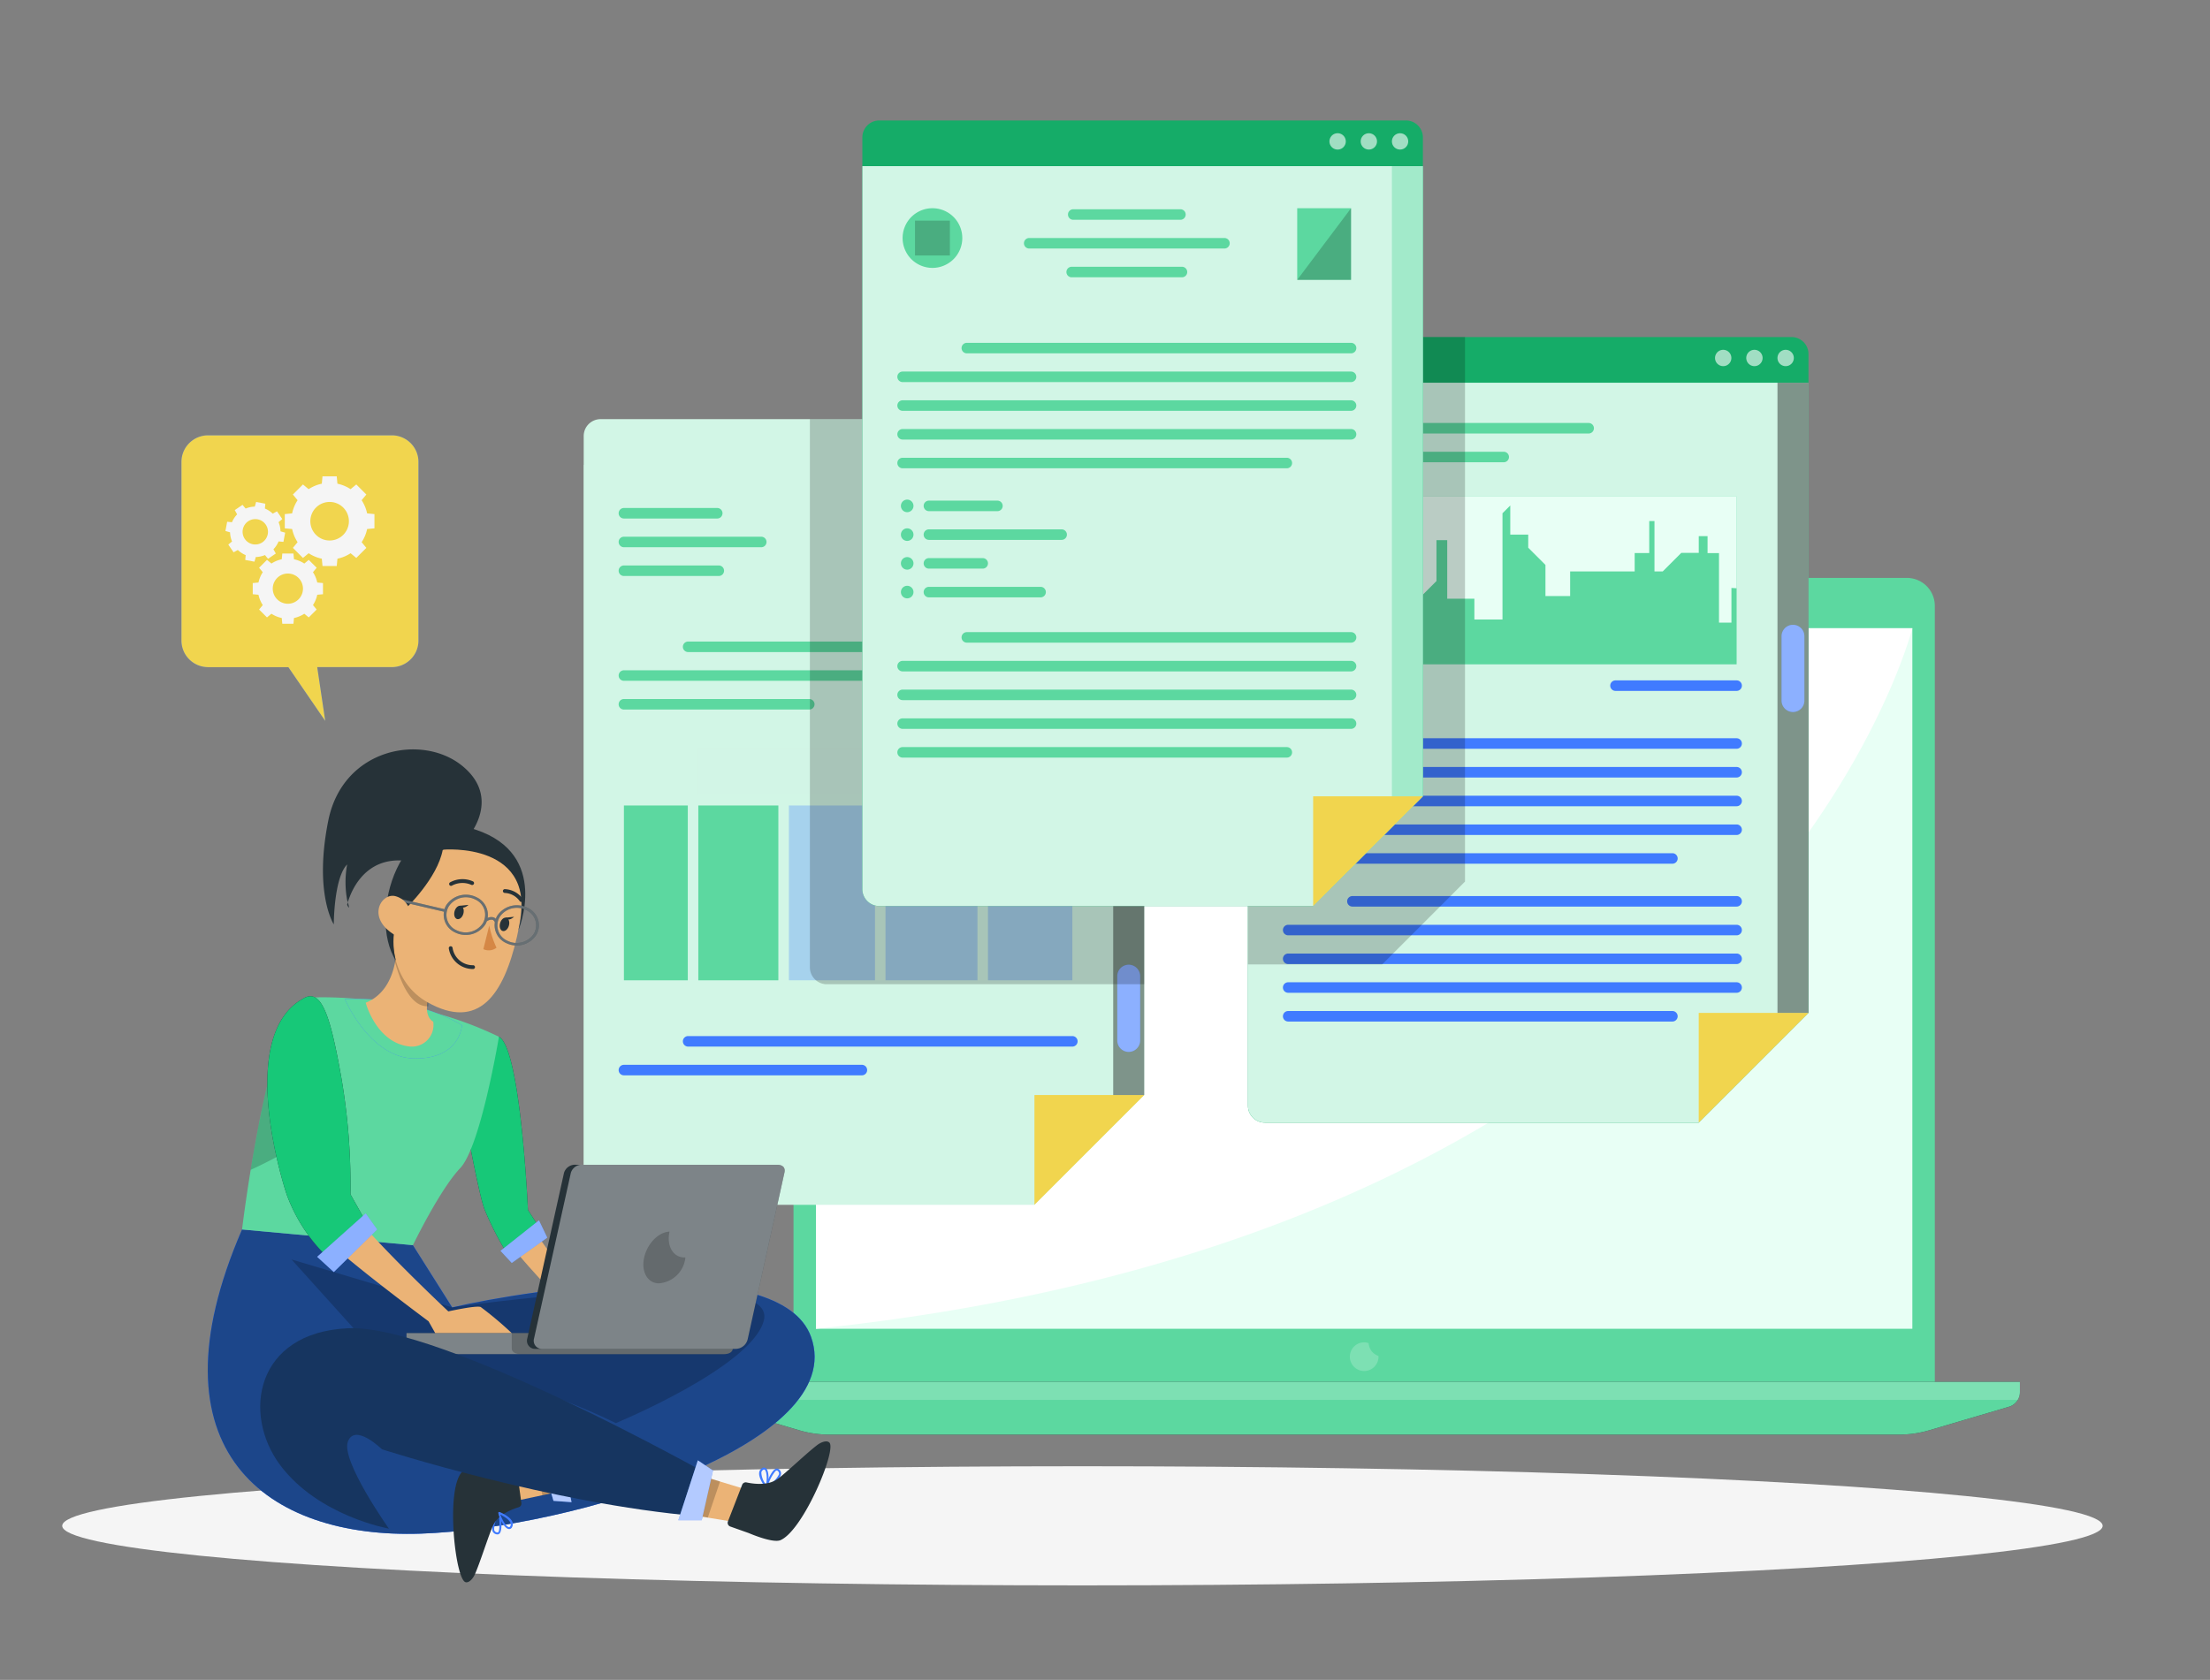 <svg xmlns="http://www.w3.org/2000/svg" width="338" height="257" viewBox="0 0 338 257">
  <rect x="0" y="0" width="338" height="257" fill="#808080" stroke="none"/>
  <g id="Grupo_99195" data-name="Grupo 99195" transform="translate(-3333 10140)">
    <g id="Grupo_99194" data-name="Grupo 99194" transform="translate(2374 -11750.697)">
      <g id="Shadow" transform="translate(968.516 1835.011)">
        <ellipse id="_Path_" data-name="&lt;Path&gt;" cx="156.033" cy="9.113" rx="156.033" ry="9.113" transform="translate(0 0)" fill="#f5f5f5"/>
      </g>
      <g id="Device" transform="translate(1067.353 1699.11)">
        <g id="Grupo_99156" data-name="Grupo 99156" transform="translate(0 0)">
          <path id="Rectángulo_33597" data-name="Rectángulo 33597" d="M4.268,0H170.284a4.268,4.268,0,0,1,4.268,4.268V124.7a0,0,0,0,1,0,0H0a0,0,0,0,1,0,0V4.268A4.268,4.268,0,0,1,4.268,0Z" transform="translate(13.008)" fill="#5cd8a0"/>
          <rect id="Rectángulo_33598" data-name="Rectángulo 33598" width="167.678" height="107.171" transform="translate(16.445 7.699)" fill="#e8fff5"/>
          <g id="Grupo_99154" data-name="Grupo 99154" transform="translate(97.085 2.479)">
            <ellipse id="Elipse_4650" data-name="Elipse 4650" cx="1.672" cy="1.672" rx="1.672" ry="1.672" fill="#fff" opacity="0.2" style="isolation: isolate"/>
            <ellipse id="Elipse_4651" data-name="Elipse 4651" cx="1.259" cy="1.259" rx="1.259" ry="1.259" transform="translate(3.88 0.413)" fill="#fff" opacity="0.2" style="isolation: isolate"/>
          </g>
          <path id="Trazado_144587" data-name="Trazado 144587" d="M303.694,381.479a2.164,2.164,0,0,0-.684-.12,2.194,2.194,0,1,0,2.194,2.194c0-.041-.01-.079-.012-.119A2.184,2.184,0,0,1,303.694,381.479Z" transform="translate(-202.725 -264.414)" fill="#fff" opacity="0.2" style="isolation: isolate"/>
          <g id="Grupo_99155" data-name="Grupo 99155" transform="translate(0 122.995)">
            <path id="Trazado_144588" data-name="Trazado 144588" d="M379.5,388.878v1.577a2.335,2.335,0,0,1-1.658,2.221l-12.16,3.589a16.226,16.226,0,0,1-4.651.676H197.4a16.208,16.208,0,0,1-4.643-.676l-12.16-3.589a2.33,2.33,0,0,1-1.666-2.221v-1.577Z" transform="translate(-178.927 -388.878)" fill="#263238"/>
            <path id="Trazado_144589" data-name="Trazado 144589" d="M379.5,388.878v1.577a2.335,2.335,0,0,1-1.658,2.221l-12.16,3.589a16.226,16.226,0,0,1-4.651.676H197.4a16.208,16.208,0,0,1-4.643-.676l-12.16-3.589a2.33,2.33,0,0,1-1.666-2.221v-1.577Z" transform="translate(-178.927 -388.878)" fill="#5cd8a0" style="isolation: isolate"/>
            <path id="Trazado_144590" data-name="Trazado 144590" d="M379.5,388.878v1.577a2.288,2.288,0,0,1-.331,1.183H179.256a2.3,2.3,0,0,1-.329-1.183v-1.577Z" transform="translate(-178.927 -388.878)" fill="#fff" opacity="0.2" style="isolation: isolate"/>
          </g>
          <path id="Trazado_144592" data-name="Trazado 144592" d="M367.04,245.609S343.854,337.652,199.362,352.78V245.609Z" transform="translate(-182.917 -237.91)" fill="#fff" style="isolation: isolate"/>
        </g>
      </g>
      <g id="Window_3" data-name="Window 3" transform="translate(1149.862 1662.26)">
        <g id="Grupo_99162" data-name="Grupo 99162" transform="translate(0 0)">
          <g id="Grupo_99157" data-name="Grupo 99157">
            <path id="Trazado_144593" data-name="Trazado 144593" d="M367.184,192.843v100.8L350.4,310.434h-66.36a2.588,2.588,0,0,1-2.583-2.591v-115a2.588,2.588,0,0,1,2.583-2.591h80.556A2.6,2.6,0,0,1,367.184,192.843Z" transform="translate(-281.454 -190.252)" fill="#15ac68"/>
            <path id="Trazado_144594" data-name="Trazado 144594" d="M367.184,198.939v96.4L350.4,312.128h-66.36a2.588,2.588,0,0,1-2.583-2.591v-110.6Z" transform="translate(-281.454 -191.948)" fill="#d2f6e6" style="isolation: isolate"/>
            <path id="Trazado_144595" data-name="Trazado 144595" d="M384.591,193.928a1.25,1.25,0,1,1-1.25-1.251A1.25,1.25,0,0,1,384.591,193.928Z" transform="translate(-301.103 -190.725)" fill="#fff" opacity="0.6" style="isolation: isolate"/>
            <path id="Trazado_144596" data-name="Trazado 144596" d="M378.657,193.928a1.25,1.25,0,1,1-1.25-1.251A1.25,1.25,0,0,1,378.657,193.928Z" transform="translate(-299.944 -190.725)" fill="#fff" opacity="0.6" style="isolation: isolate"/>
            <path id="Trazado_144597" data-name="Trazado 144597" d="M372.723,193.928a1.25,1.25,0,1,1-1.251-1.251A1.25,1.25,0,0,1,372.723,193.928Z" transform="translate(-298.786 -190.725)" fill="#fff" opacity="0.6" style="isolation: isolate"/>
          </g>
          <g id="Grupo_99158" data-name="Grupo 99158" transform="translate(5.35 13.151)">
            <path id="Trazado_144598" data-name="Trazado 144598" d="M334.86,208.2H288.907a.8.8,0,0,1,0-1.61H334.86a.8.8,0,1,1,0,1.61Z" transform="translate(-288.102 -206.594)" fill="#5cd8a0"/>
            <path id="Trazado_144599" data-name="Trazado 144599" d="M321.87,213.667H288.907a.8.8,0,1,1,0-1.609H321.87a.8.8,0,1,1,0,1.609Z" transform="translate(-288.102 -207.661)" fill="#5cd8a0"/>
          </g>
          <g id="Grupo_99159" data-name="Grupo 99159" transform="translate(5.35 85.521)">
            <path id="Trazado_144600" data-name="Trazado 144600" d="M359.874,298.13H301.112a.8.8,0,1,1,0-1.609h58.762a.8.8,0,1,1,0,1.609Z" transform="translate(-290.485 -296.521)" fill="#407bff"/>
            <path id="Trazado_144601" data-name="Trazado 144601" d="M347.67,319.982H288.907a.8.8,0,1,1,0-1.609H347.67a.8.8,0,0,1,0,1.609Z" transform="translate(-288.102 -300.787)" fill="#407bff"/>
            <path id="Trazado_144602" data-name="Trazado 144602" d="M357.491,303.593H288.907a.8.8,0,0,1,0-1.61h68.584a.8.8,0,0,1,0,1.61Z" transform="translate(-288.102 -297.587)" fill="#407bff"/>
            <path id="Trazado_144603" data-name="Trazado 144603" d="M357.491,309.056H288.907a.8.8,0,1,1,0-1.609h68.584a.8.8,0,0,1,0,1.609Z" transform="translate(-288.102 -298.654)" fill="#407bff"/>
            <path id="Trazado_144604" data-name="Trazado 144604" d="M357.491,314.519H288.907a.8.8,0,0,1,0-1.61h68.584a.8.8,0,0,1,0,1.61Z" transform="translate(-288.102 -299.721)" fill="#407bff"/>
          </g>
          <path id="Trazado_144605" data-name="Trazado 144605" d="M383.911,318.729l-16.787,16.787V318.729Z" transform="translate(-298.181 -215.336)" fill="#f1d54e"/>
          <rect id="Rectángulo_33599" data-name="Rectángulo 33599" width="4.742" height="96.402" transform="translate(80.988 6.991)" opacity="0.4" style="isolation: isolate"/>
          <path id="Trazado_144606" data-name="Trazado 144606" d="M384.614,258.294h0a1.746,1.746,0,0,1-1.746-1.746V246.7a1.746,1.746,0,0,1,1.746-1.746h0a1.745,1.745,0,0,1,1.745,1.746v9.848A1.745,1.745,0,0,1,384.614,258.294Z" transform="translate(-301.255 -200.932)" fill="#407bff"/>
          <g id="Grupo_99160" data-name="Grupo 99160" transform="translate(5.35 61.378)">
            <path id="Trazado_144607" data-name="Trazado 144607" d="M359.874,268.131H301.112a.8.8,0,0,1,0-1.61h58.762a.8.8,0,0,1,0,1.61Z" transform="translate(-290.485 -266.521)" fill="#407bff"/>
            <path id="Trazado_144608" data-name="Trazado 144608" d="M347.67,289.982H288.907a.8.8,0,1,1,0-1.609H347.67a.8.8,0,0,1,0,1.609Z" transform="translate(-288.102 -270.787)" fill="#407bff"/>
            <path id="Trazado_144609" data-name="Trazado 144609" d="M357.491,273.592H288.907a.8.8,0,1,1,0-1.609h68.584a.8.8,0,0,1,0,1.609Z" transform="translate(-288.102 -267.587)" fill="#407bff"/>
            <path id="Trazado_144610" data-name="Trazado 144610" d="M357.491,279.056H288.907a.8.8,0,0,1,0-1.61h68.584a.8.8,0,0,1,0,1.61Z" transform="translate(-288.102 -268.654)" fill="#407bff"/>
            <path id="Trazado_144611" data-name="Trazado 144611" d="M357.491,284.519H288.907a.8.8,0,0,1,0-1.609h68.584a.8.8,0,0,1,0,1.609Z" transform="translate(-288.102 -269.721)" fill="#407bff"/>
          </g>
          <rect id="Rectángulo_33600" data-name="Rectángulo 33600" width="68.793" height="25.668" transform="translate(5.947 24.401)" fill="#5cd8a0"/>
          <path id="Trazado_144612" data-name="Trazado 144612" d="M288.844,242.121h1.87v-4.667h2.155v-9.211h3.01v5.669h4.139v7.543h4.935V236.2h4.078l2.7-2.7v-6.257h1.643V236.2h4.154v3.186h4.3V223.128l1.189-1.189V226.4h2.747v2l2.635,2.635v4.758h3.776V232.03h9.869v-2.811h2.228v-4.9h.8v7.714h1.259l2.839-2.839h2.675v-2.566h1.345v2.595h1.751v10.644h1.9v-5.311l.8.049V220.572H288.844Z" transform="translate(-282.897 -196.172)" fill="#e8fff5" style="isolation: isolate"/>
          <g id="Grupo_99161" data-name="Grupo 99161" transform="translate(55.41 52.526)">
            <path id="Trazado_144613" data-name="Trazado 144613" d="M369.636,257.13H351.112a.8.8,0,1,1,0-1.61h18.525a.8.8,0,1,1,0,1.61Z" transform="translate(-350.307 -255.521)" fill="#407bff"/>
          </g>
          <path id="Trazado_144614" data-name="Trazado 144614" d="M314.65,190.252V273.56l-12.667,12.668H281.454V192.843a2.588,2.588,0,0,1,2.583-2.591Z" transform="translate(-281.454 -190.252)" opacity="0.2" style="isolation: isolate"/>
          <path id="Trazado_144615" data-name="Trazado 144615" d="M384.614,258.294h0a1.746,1.746,0,0,1-1.746-1.746V246.7a1.746,1.746,0,0,1,1.746-1.746h0a1.745,1.745,0,0,1,1.745,1.746v9.848A1.745,1.745,0,0,1,384.614,258.294Z" transform="translate(-301.255 -200.932)" fill="#fff" opacity="0.4" style="isolation: isolate"/>
        </g>
      </g>
      <g id="Window_1" data-name="Window 1" transform="translate(1048.267 1674.822)">
        <g id="Grupo_99169" data-name="Grupo 99169" transform="translate(0 0)">
          <g id="Grupo_99163" data-name="Grupo 99163">
            <path id="Trazado_144616" data-name="Trazado 144616" d="M240.944,208.453v100.8l-16.787,16.787H157.8a2.587,2.587,0,0,1-2.583-2.591v-115a2.588,2.588,0,0,1,2.583-2.591h80.556A2.6,2.6,0,0,1,240.944,208.453Z" transform="translate(-155.212 -205.862)" fill="#d2f6e6"/>
            <path id="Trazado_144617" data-name="Trazado 144617" d="M240.941,214.557v96.4l-16.787,16.787h-66.36a2.588,2.588,0,0,1-2.583-2.591v-110.6Z" transform="translate(-155.211 -207.56)" fill="#d2f6e6" opacity="0.6" style="isolation: isolate"/>
            <path id="Trazado_144618" data-name="Trazado 144618" d="M258.349,209.546A1.251,1.251,0,1,1,257.1,208.3,1.251,1.251,0,0,1,258.349,209.546Z" transform="translate(-174.86 -206.337)" fill="#d2f6e6" opacity="0.6" style="isolation: isolate"/>
            <path id="Trazado_144619" data-name="Trazado 144619" d="M252.415,209.546a1.251,1.251,0,1,1-1.251-1.251A1.251,1.251,0,0,1,252.415,209.546Z" transform="translate(-173.701 -206.337)" fill="#d2f6e6" opacity="0.6" style="isolation: isolate"/>
            <path id="Trazado_144620" data-name="Trazado 144620" d="M246.48,209.546a1.25,1.25,0,1,1-1.25-1.251A1.25,1.25,0,0,1,246.48,209.546Z" transform="translate(-172.543 -206.337)" fill="#d2f6e6" opacity="0.6" style="isolation: isolate"/>
          </g>
          <g id="Grupo_99164" data-name="Grupo 99164" transform="translate(5.35 13.589)">
            <path id="Trazado_144621" data-name="Trazado 144621" d="M176.938,224.358H162.664a.8.8,0,0,1,0-1.61h14.274a.8.8,0,0,1,0,1.61Z" transform="translate(-161.859 -222.748)" fill="#5cd8a0"/>
            <path id="Trazado_144622" data-name="Trazado 144622" d="M183.669,229.82H162.664a.8.8,0,0,1,0-1.609h21.006a.8.8,0,1,1,0,1.609Z" transform="translate(-161.859 -223.815)" fill="#5cd8a0"/>
            <path id="Trazado_144623" data-name="Trazado 144623" d="M177.175,235.285H162.664a.8.8,0,0,1,0-1.61h14.511a.8.8,0,1,1,0,1.61Z" transform="translate(-161.859 -224.881)" fill="#5cd8a0"/>
          </g>
          <g id="Grupo_99165" data-name="Grupo 99165" transform="translate(5.35 94.379)">
            <path id="Trazado_144624" data-name="Trazado 144624" d="M233.632,324.747H174.869a.8.8,0,1,1,0-1.609h58.763a.8.8,0,1,1,0,1.609Z" transform="translate(-164.242 -323.138)" fill="#407bff"/>
            <path id="Trazado_144625" data-name="Trazado 144625" d="M199.059,330.211H162.664a.8.8,0,0,1,0-1.61h36.395a.8.8,0,0,1,0,1.61Z" transform="translate(-161.859 -324.205)" fill="#407bff"/>
          </g>
          <path id="Trazado_144626" data-name="Trazado 144626" d="M257.668,334.347l-16.787,16.787V334.347Z" transform="translate(-171.938 -230.948)" fill="#f1d54e"/>
          <rect id="Rectángulo_33601" data-name="Rectángulo 33601" width="4.742" height="96.402" transform="translate(80.988 6.997)" opacity="0.4" style="isolation: isolate"/>
          <path id="Trazado_144627" data-name="Trazado 144627" d="M258.371,322.912h0a1.746,1.746,0,0,1-1.746-1.746v-9.847a1.746,1.746,0,0,1,1.746-1.746h0a1.746,1.746,0,0,1,1.745,1.746v9.847A1.746,1.746,0,0,1,258.371,322.912Z" transform="translate(-175.012 -226.111)" fill="#407bff"/>
          <g id="Grupo_99166" data-name="Grupo 99166" transform="translate(62.88 13.589)">
            <path id="Trazado_144628" data-name="Trazado 144628" d="M245.207,224.358H234.152a.8.8,0,1,1,0-1.61h11.055a.8.8,0,0,1,0,1.61Z" transform="translate(-233.347 -222.748)" fill="#407bff"/>
            <path id="Trazado_144629" data-name="Trazado 144629" d="M246.5,229.82h-5.716a.8.8,0,1,1,0-1.609H246.5a.8.8,0,0,1,0,1.609Z" transform="translate(-234.642 -223.815)" fill="#407bff"/>
          </g>
          <g id="Grupo_99167" data-name="Grupo 99167" transform="translate(5.35 34.022)">
            <path id="Trazado_144630" data-name="Trazado 144630" d="M233.632,249.747H174.869a.8.8,0,1,1,0-1.609h58.763a.8.8,0,1,1,0,1.609Z" transform="translate(-164.242 -248.138)" fill="#5cd8a0"/>
            <path id="Trazado_144631" data-name="Trazado 144631" d="M231.249,255.21H162.664a.8.8,0,1,1,0-1.609h68.585a.8.8,0,1,1,0,1.609Z" transform="translate(-161.859 -249.205)" fill="#5cd8a0"/>
            <path id="Trazado_144632" data-name="Trazado 144632" d="M191.011,260.674H162.664a.8.8,0,0,1,0-1.61h28.347a.8.8,0,0,1,0,1.61Z" transform="translate(-161.859 -250.271)" fill="#5cd8a0"/>
          </g>
          <g id="Grupo_99168" data-name="Grupo 99168" transform="translate(6.155 50.257)">
            <rect id="Rectángulo_33602" data-name="Rectángulo 33602" width="27.02" height="7.239" transform="translate(11.378)" fill="#d2f6e6" opacity="0.7"/>
            <rect id="Rectángulo_33603" data-name="Rectángulo 33603" width="12.244" height="26.741" transform="translate(11.378 8.848)" fill="#5cd8a0"/>
            <rect id="Rectángulo_33604" data-name="Rectángulo 33604" width="14.063" height="26.741" transform="translate(40.008 8.848)" fill="#407bff" opacity="0.3"/>
            <rect id="Rectángulo_33605" data-name="Rectángulo 33605" width="28.577" height="7.239" transform="translate(40.008)" fill="#407bff" opacity="0.7"/>
            <rect id="Rectángulo_33606" data-name="Rectángulo 33606" width="12.904" height="26.741" transform="translate(55.68 8.848)" fill="#407bff" opacity="0.3"/>
            <rect id="Rectángulo_33607" data-name="Rectángulo 33607" width="9.769" height="26.741" transform="translate(0 8.848)" fill="#5cd8a0"/>
            <rect id="Rectángulo_33608" data-name="Rectángulo 33608" width="9.769" height="7.239" fill="#d2f6e6"/>
            <rect id="Rectángulo_33609" data-name="Rectángulo 33609" width="13.166" height="26.741" transform="translate(25.232 8.848)" fill="#407bff" opacity="0.3"/>
          </g>
          <path id="Trazado_144633" data-name="Trazado 144633" d="M258.371,322.912h0a1.746,1.746,0,0,1-1.746-1.746v-9.847a1.746,1.746,0,0,1,1.746-1.746h0a1.746,1.746,0,0,1,1.745,1.746v9.847A1.746,1.746,0,0,1,258.371,322.912Z" transform="translate(-175.012 -226.111)" fill="#fff" opacity="0.4" style="isolation: isolate"/>
          <path id="Trazado_144634" data-name="Trazado 144634" d="M249.338,208.453v83.856H200.787a2.588,2.588,0,0,1-2.583-2.591V205.862h48.543A2.6,2.6,0,0,1,249.338,208.453Z" transform="translate(-163.605 -205.862)" opacity="0.2" style="isolation: isolate"/>
        </g>
      </g>
      <g id="Window_2" data-name="Window 2" transform="translate(1090.89 1629.125)">
        <g id="Grupo_99175" data-name="Grupo 99175" transform="translate(0 0)">
          <g id="Grupo_99170" data-name="Grupo 99170">
            <path id="Trazado_144635" data-name="Trazado 144635" d="M293.906,151.669v100.8L277.119,269.26h-66.36a2.589,2.589,0,0,1-2.584-2.591v-115a2.589,2.589,0,0,1,2.584-2.591h80.556A2.6,2.6,0,0,1,293.906,151.669Z" transform="translate(-208.175 -149.078)" fill="#15ac68"/>
            <path id="Trazado_144636" data-name="Trazado 144636" d="M293.906,157.768v96.4l-16.787,16.787h-66.36a2.589,2.589,0,0,1-2.584-2.591v-110.6Z" transform="translate(-208.175 -150.775)" fill="#d2f6e6" style="isolation: isolate"/>
            <ellipse id="Elipse_4652" data-name="Elipse 4652" cx="1.25" cy="1.25" rx="1.25" ry="1.25" transform="translate(80.989 1.954)" fill="#fff" opacity="0.6" style="isolation: isolate"/>
            <ellipse id="Elipse_4653" data-name="Elipse 4653" cx="1.25" cy="1.25" rx="1.25" ry="1.25" transform="translate(76.213 1.954)" fill="#fff" opacity="0.6" style="isolation: isolate"/>
            <path id="Trazado_144637" data-name="Trazado 144637" d="M299.445,152.757a1.25,1.25,0,1,1-1.251-1.251A1.251,1.251,0,0,1,299.445,152.757Z" transform="translate(-225.507 -149.552)" fill="#fff" opacity="0.6" style="isolation: isolate"/>
          </g>
          <g id="Grupo_99171" data-name="Grupo 99171" transform="translate(24.714 13.586)">
            <path id="Trazado_144638" data-name="Trazado 144638" d="M264.449,167.57H248.056a.8.8,0,0,1,0-1.61h16.393a.8.8,0,0,1,0,1.61Z" transform="translate(-240.518 -165.96)" fill="#5cd8a0"/>
            <path id="Trazado_144639" data-name="Trazado 144639" d="M269.548,173.033H239.69a.8.8,0,0,1,0-1.61h29.858a.8.8,0,0,1,0,1.61Z" transform="translate(-238.885 -167.027)" fill="#5cd8a0"/>
            <path id="Trazado_144640" data-name="Trazado 144640" d="M264.628,178.5H247.761a.8.8,0,0,1,0-1.61h16.868a.8.8,0,1,1,0,1.61Z" transform="translate(-240.461 -168.093)" fill="#5cd8a0"/>
          </g>
          <g id="Grupo_99172" data-name="Grupo 99172" transform="translate(5.351 34.018)">
            <path id="Trazado_144641" data-name="Trazado 144641" d="M286.6,192.959H227.834a.8.8,0,1,1,0-1.61H286.6a.8.8,0,0,1,0,1.61Z" transform="translate(-217.207 -191.349)" fill="#5cd8a0"/>
            <path id="Trazado_144642" data-name="Trazado 144642" d="M274.391,214.811H215.629a.8.8,0,0,1,0-1.61h58.762a.8.8,0,1,1,0,1.61Z" transform="translate(-214.824 -195.616)" fill="#5cd8a0"/>
            <path id="Trazado_144643" data-name="Trazado 144643" d="M284.213,198.422H215.629a.8.8,0,0,1,0-1.61h68.584a.8.8,0,0,1,0,1.61Z" transform="translate(-214.824 -192.416)" fill="#5cd8a0"/>
            <path id="Trazado_144644" data-name="Trazado 144644" d="M284.213,203.885H215.629a.8.8,0,0,1,0-1.609h68.584a.8.8,0,0,1,0,1.609Z" transform="translate(-214.824 -193.482)" fill="#5cd8a0"/>
            <path id="Trazado_144645" data-name="Trazado 144645" d="M284.213,209.348H215.629a.8.8,0,0,1,0-1.61h68.584a.8.8,0,0,1,0,1.61Z" transform="translate(-214.824 -194.549)" fill="#5cd8a0"/>
          </g>
          <g id="Grupo_99173" data-name="Grupo 99173" transform="translate(5.351 78.279)">
            <path id="Trazado_144646" data-name="Trazado 144646" d="M286.6,247.959H227.834a.8.8,0,1,1,0-1.61H286.6a.8.8,0,0,1,0,1.61Z" transform="translate(-217.207 -246.349)" fill="#5cd8a0"/>
            <path id="Trazado_144647" data-name="Trazado 144647" d="M274.391,269.81H215.629a.8.8,0,0,1,0-1.609h58.762a.8.8,0,1,1,0,1.609Z" transform="translate(-214.824 -250.615)" fill="#5cd8a0"/>
            <path id="Trazado_144648" data-name="Trazado 144648" d="M284.213,253.423H215.629a.8.8,0,0,1,0-1.61h68.584a.8.8,0,0,1,0,1.61Z" transform="translate(-214.824 -247.416)" fill="#5cd8a0"/>
            <path id="Trazado_144649" data-name="Trazado 144649" d="M284.213,258.885H215.629a.8.8,0,0,1,0-1.61h68.584a.8.8,0,0,1,0,1.61Z" transform="translate(-214.824 -248.482)" fill="#5cd8a0"/>
            <path id="Trazado_144650" data-name="Trazado 144650" d="M284.213,264.348H215.629a.8.8,0,0,1,0-1.61h68.584a.8.8,0,0,1,0,1.61Z" transform="translate(-214.824 -249.549)" fill="#5cd8a0"/>
          </g>
          <path id="Trazado_144724" data-name="Trazado 144724" d="M0,0H8.233V10.962H0Z" transform="translate(66.507 13.427)" fill="#5cd8a0"/>
          <path id="Trazado_144725" data-name="Trazado 144725" d="M4.564,0A4.564,4.564,0,1,1,0,4.564,4.564,4.564,0,0,1,4.564,0Z" transform="translate(6.156 13.427)" fill="#5cd8a0"/>
          <g id="Grupo_99174" data-name="Grupo 99174" transform="translate(5.894 58.004)">
            <path id="Trazado_144651" data-name="Trazado 144651" d="M215.5,222.116a.962.962,0,1,0,.962-.962A.962.962,0,0,0,215.5,222.116Z" transform="translate(-215.499 -221.154)" fill="#5cd8a0"/>
            <path id="Trazado_144652" data-name="Trazado 144652" d="M215.5,227.579a.962.962,0,1,0,.962-.962A.962.962,0,0,0,215.5,227.579Z" transform="translate(-215.499 -222.221)" fill="#5cd8a0"/>
            <path id="Trazado_144653" data-name="Trazado 144653" d="M215.5,233.042a.962.962,0,1,0,.962-.962A.962.962,0,0,0,215.5,233.042Z" transform="translate(-215.499 -223.287)" fill="#5cd8a0"/>
            <path id="Trazado_144654" data-name="Trazado 144654" d="M215.5,238.5a.962.962,0,1,0,.962-.962A.962.962,0,0,0,215.5,238.5Z" transform="translate(-215.499 -224.354)" fill="#5cd8a0"/>
            <path id="Trazado_144655" data-name="Trazado 144655" d="M231.106,222.958H220.629a.8.8,0,0,1,0-1.61h10.477a.8.8,0,1,1,0,1.61Z" transform="translate(-216.343 -221.192)" fill="#5cd8a0"/>
            <path id="Trazado_144656" data-name="Trazado 144656" d="M240.928,228.421h-20.3a.8.8,0,0,1,0-1.61h20.3a.8.8,0,1,1,0,1.61Z" transform="translate(-216.343 -222.259)" fill="#5cd8a0"/>
            <path id="Trazado_144657" data-name="Trazado 144657" d="M228.857,233.884h-8.228a.8.8,0,0,1,0-1.609h8.228a.8.8,0,1,1,0,1.609Z" transform="translate(-216.343 -223.325)" fill="#5cd8a0"/>
            <path id="Trazado_144658" data-name="Trazado 144658" d="M237.709,239.348h-17.08a.8.8,0,0,1,0-1.61h17.08a.8.8,0,1,1,0,1.61Z" transform="translate(-216.343 -224.392)" fill="#5cd8a0"/>
          </g>
          <path id="Trazado_144659" data-name="Trazado 144659" d="M310.633,277.558l-16.787,16.787V277.558Z" transform="translate(-224.902 -174.163)" fill="#f1d54e"/>
          <path id="Trazado_144660" data-name="Trazado 144660" d="M299.051,165.762l-8.233,10.962h8.233Z" transform="translate(-224.311 -152.335)" opacity="0.2" style="isolation: isolate"/>
          <rect id="Rectángulo_33611" data-name="Rectángulo 33611" width="5.333" height="5.333" transform="translate(8.053 15.324)" opacity="0.2" style="isolation: isolate"/>
          <rect id="Rectángulo_33612" data-name="Rectángulo 33612" width="4.742" height="96.402" transform="translate(80.989 6.994)" fill="#5cd8a0" opacity="0.4" style="isolation: isolate"/>
        </g>
      </g>
      <g id="Speech_bubble" data-name="Speech bubble" transform="translate(986.748 1677.293)">
        <g id="Grupo_99177" data-name="Grupo 99177" transform="translate(0 0)">
          <path id="Trazado_144663" data-name="Trazado 144663" d="M82.842,208.932h28.1a4.076,4.076,0,0,1,4.076,4.076v27.314a4.075,4.075,0,0,1-4.076,4.076H99.534l1.226,8.229L95.119,244.4H82.842a4.076,4.076,0,0,1-4.076-4.076V213.008A4.076,4.076,0,0,1,82.842,208.932Z" transform="translate(-78.766 -208.932)" fill="#407bff"/>
          <path id="Trazado_144664" data-name="Trazado 144664" d="M82.842,208.932h28.1a4.076,4.076,0,0,1,4.076,4.076v27.314a4.075,4.075,0,0,1-4.076,4.076H99.534l1.226,8.229L95.119,244.4H82.842a4.076,4.076,0,0,1-4.076-4.076V213.008A4.076,4.076,0,0,1,82.842,208.932Z" transform="translate(-78.766 -208.932)" fill="#f1d54e" style="isolation: isolate"/>
          <g id="Grupo_99176" data-name="Grupo 99176" transform="translate(6.729 6.286)">
            <path id="Trazado_144665" data-name="Trazado 144665" d="M98.411,222.51v2.179l1.122.105a5.813,5.813,0,0,0,.837,2.012l-.721.871,1.54,1.54.871-.72a5.826,5.826,0,0,0,2.013.837l.105,1.121h2.178l.106-1.122a5.811,5.811,0,0,0,2.012-.836l.871.72,1.54-1.54-.721-.871a5.813,5.813,0,0,0,.837-2.012l1.122-.105V222.51L111,222.4a5.816,5.816,0,0,0-.837-2.013l.721-.87-1.54-1.54-.871.72a5.812,5.812,0,0,0-2.012-.837l-.106-1.122h-2.178l-.105,1.122a5.81,5.81,0,0,0-2.013.837l-.871-.72-1.54,1.54.721.87a5.816,5.816,0,0,0-.837,2.013Zm6.856-1.86a2.949,2.949,0,1,1-2.949,2.949A2.949,2.949,0,0,1,105.268,220.65Z" transform="translate(-89.331 -216.743)" fill="#f5f5f5"/>
            <path id="Trazado_144666" data-name="Trazado 144666" d="M98.629,241.269a4.555,4.555,0,0,0,1.576-.655l.682.564,1.207-1.207-.565-.682a4.576,4.576,0,0,0,.656-1.577l.879-.083v-1.707l-.879-.083a4.572,4.572,0,0,0-.656-1.577l.565-.682-1.207-1.207-.682.565a4.541,4.541,0,0,0-1.576-.656l-.083-.879H96.839l-.082.879a4.539,4.539,0,0,0-1.577.656l-.682-.565L93.29,233.58l.565.682a4.555,4.555,0,0,0-.655,1.577l-.88.083v1.707l.88.083a4.559,4.559,0,0,0,.655,1.577l-.565.682,1.208,1.207.682-.564a4.553,4.553,0,0,0,1.577.655l.082.88h1.708Zm-3.248-4.493a2.311,2.311,0,1,1,2.311,2.311A2.311,2.311,0,0,1,95.381,236.776Z" transform="translate(-88.142 -219.605)" fill="#f5f5f5"/>
            <path id="Trazado_144667" data-name="Trazado 144667" d="M93.173,229.724l.475.572,1.185-.808-.361-.651a3.837,3.837,0,0,0,.787-1.2l.739.069.266-1.409-.713-.205a3.813,3.813,0,0,0-.3-1.4l.573-.475-.809-1.185-.651.361a3.812,3.812,0,0,0-1.2-.787l.068-.739-1.409-.266-.205.712a3.826,3.826,0,0,0-1.4.3l-.475-.573-1.185.809.36.651a3.825,3.825,0,0,0-.787,1.2l-.738-.068-.266,1.409.713.205a3.825,3.825,0,0,0,.3,1.4l-.572.475.808,1.185.651-.36a3.852,3.852,0,0,0,1.2.787l-.069.738,1.409.266.205-.713A3.845,3.845,0,0,0,93.173,229.724Zm-3.385-3.919a1.941,1.941,0,1,1,1.548,2.268A1.942,1.942,0,0,1,89.788,225.805Z" transform="translate(-87.128 -217.691)" fill="#f5f5f5"/>
          </g>
        </g>
      </g>
      <g id="Character" transform="translate(990.777 1725.343)">
        <g id="Grupo_99192" data-name="Grupo 99192" transform="translate(0 0)">
          <g id="Grupo_99178" data-name="Grupo 99178" transform="translate(38.874 43.959)">
            <path id="Trazado_144668" data-name="Trazado 144668" d="M140.082,333.116s1.983,17.824,2.626,19.948,9.716,13.468,9.716,13.468l-2.574,1.343s-9.687-9.929-11.194-12.874-3.832-18.314-3.832-18.314Z" transform="translate(-132.615 -325.188)" fill="#ebb376"/>
            <path id="Trazado_144669" data-name="Trazado 144669" d="M137.736,323.265c3.344,1.767,4.436,26.494,4.436,26.494l1.686,2.606-5.132,3.655a46.533,46.533,0,0,1-3.205-6.367c-1.02-2.76-3.442-16.343-3.442-16.343Z" transform="translate(-132.079 -323.265)" fill="#263238"/>
            <path id="Trazado_144670" data-name="Trazado 144670" d="M137.736,323.265c3.344,1.767,4.436,26.494,4.436,26.494l1.686,2.606-5.132,3.655a46.533,46.533,0,0,1-3.205-6.367c-1.02-2.76-3.442-16.343-3.442-16.343Z" transform="translate(-132.079 -323.265)" fill="#17c878" style="isolation: isolate"/>
            <path id="Trazado_144671" data-name="Trazado 144671" d="M139.4,362.834l5.889-4.669,1.269,2.65-5.433,3.877Z" transform="translate(-133.508 -330.079)" fill="#407bff"/>
            <path id="Trazado_144672" data-name="Trazado 144672" d="M139.4,362.834l5.889-4.669,1.269,2.65-5.433,3.877Z" transform="translate(-133.508 -330.079)" fill="#fff" opacity="0.4" style="isolation: isolate"/>
          </g>
          <g id="Grupo_99179" data-name="Grupo 99179" transform="translate(0 73.445)">
            <path id="Trazado_144673" data-name="Trazado 144673" d="M115.144,362.3l6.015,9.524c11.931-2.779,50.182-8.614,54.879,4.509,5.838,16.309-36.351,29.31-59.7,30.106s-42.084-12.5-27.322-46.534Z" transform="translate(-83.773 -359.904)" fill="#407bff"/>
            <path id="Trazado_144674" data-name="Trazado 144674" d="M115.144,362.3l6.015,9.524c11.931-2.779,50.182-8.614,54.879,4.509,5.838,16.309-36.351,29.31-59.7,30.106s-42.084-12.5-27.322-46.534Z" transform="translate(-83.773 -359.904)" fill="#1c468a" style="isolation: isolate"/>
          </g>
          <path id="Trazado_144675" data-name="Trazado 144675" d="M189.967,408.262a.15.15,0,0,1-.171-.009.12.12,0,0,1-.041-.145c.076-.259.85-2.5,1.631-2.74a.486.486,0,0,1,.466.136.8.8,0,0,1,.278.753,2.076,2.076,0,0,1-.731,1.055A8.559,8.559,0,0,1,189.967,408.262Zm.2-.431a3.344,3.344,0,0,0,1.663-1.6.507.507,0,0,0-.2-.513.167.167,0,0,0-.184-.054.549.549,0,0,0-.179.1A6.5,6.5,0,0,0,190.168,407.831Z" transform="translate(-104.464 -295.333)" fill="#407bff"/>
          <path id="Trazado_144676" data-name="Trazado 144676" d="M189.693,408.254a.127.127,0,0,1-.146-.043c-.072-.063-1.15-1.423-.973-2.342a.867.867,0,0,1,.372-.563.5.5,0,0,1,.623-.059c.564.4.495,2.219.218,2.909l-.019.069A.151.151,0,0,1,189.693,408.254Zm-.612-2.668a.572.572,0,0,0-.187.328,3.16,3.16,0,0,0,.722,1.87c.178-.778.121-2.055-.211-2.285-.035-.019-.1-.072-.27.045l-.053.042Z" transform="translate(-104.231 -295.297)" fill="#407bff"/>
          <path id="Trazado_144677" data-name="Trazado 144677" d="M138.782,413.7a.151.151,0,0,1,.154-.075.12.12,0,0,1,.105.107c.06.264.469,2.6-.1,3.187a.483.483,0,0,1-.474.107.8.8,0,0,1-.608-.525,2.085,2.085,0,0,1,.13-1.277A8.564,8.564,0,0,1,138.782,413.7Zm.033.474a3.345,3.345,0,0,0-.68,2.209.51.51,0,0,0,.422.353.167.167,0,0,0,.187-.042.521.521,0,0,0,.106-.179A6.489,6.489,0,0,0,138.815,414.176Z" transform="translate(-94.324 -296.948)" fill="#407bff"/>
          <path id="Trazado_144678" data-name="Trazado 144678" d="M154.557,399.04l-9.605,3.422-4.613,1.642,1.183,5.049,4.468-.952,10.912-2.326Z" transform="translate(-94.817 -294.1)" fill="#ebb376"/>
          <path id="Trazado_144679" data-name="Trazado 144679" d="M140.839,410.332l-.809-5.956a.594.594,0,0,0-.686-.506l-2.938.489s-4,.376-4.794,1.4c-2.322,3-.871,16.217.677,16.683.566.171,1.164-.607,1.412-1.144.782-1.7,2.161-6.159,2.831-7.571.782-1.651,2.93-2.46,3.9-2.749A.588.588,0,0,0,140.839,410.332Z" transform="translate(-92.876 -295.042)" fill="#263238"/>
          <path id="Trazado_144680" data-name="Trazado 144680" d="M139.033,413.654a.126.126,0,0,1,.148-.033c.093.019,1.7.688,1.985,1.578a.867.867,0,0,1-.053.673.5.5,0,0,1-.517.352c-.686-.075-1.507-1.7-1.6-2.439l-.015-.07A.139.139,0,0,1,139.033,413.654Zm1.828,2.038a.576.576,0,0,0,0-.377c-.183-.563-1.078-1.064-1.536-1.287.22.766.889,1.856,1.29,1.9.04,0,.126.013.214-.171l.027-.063Z" transform="translate(-94.552 -296.945)" fill="#407bff"/>
          <path id="Trazado_144681" data-name="Trazado 144681" d="M155.677,399.04l-9.605,3.422,1.037,5.739,10.912-2.326Z" transform="translate(-95.937 -294.1)" opacity="0.2" style="isolation: isolate"/>
          <g id="Grupo_99180" data-name="Grupo 99180" transform="translate(50.653 105.658)">
            <path id="Trazado_144682" data-name="Trazado 144682" d="M148.936,409.238l2.763.2-1.85-9.5-3.134,1.734Z" transform="translate(-146.716 -399.932)" fill="#407bff"/>
            <path id="Trazado_144683" data-name="Trazado 144683" d="M148.936,409.238l2.763.2-1.85-9.5-3.134,1.734Z" transform="translate(-146.716 -399.932)" fill="#fff" opacity="0.6" style="isolation: isolate"/>
          </g>
          <path id="Trazado_144684" data-name="Trazado 144684" d="M99.68,365.6l14.388,15.954s15.908-.354,35.223,9.087c0,0,20.727-8.562,22.631-15.674,2.494-9.317-47.658-2.034-47.658-2.034Z" transform="translate(-86.879 -287.572)" opacity="0.2" style="isolation: isolate"/>
          <g id="Grupo_99181" data-name="Grupo 99181" transform="translate(30.394 63.545)">
            <path id="Trazado_144685" data-name="Trazado 144685" d="M171.436,379.6v2.364c0,.607-.715.855-1.313.855H122.878c-.607,0-1.337-.248-1.337-.855V379.6Z" transform="translate(-121.541 -353.85)" fill="#263238"/>
            <path id="Trazado_144686" data-name="Trazado 144686" d="M171.436,379.6v2.364c0,.607-.715.855-1.313.855H122.878c-.607,0-1.337-.248-1.337-.855V379.6Z" transform="translate(-121.541 -353.85)" fill="#fff" opacity="0.4" style="isolation: isolate"/>
            <path id="Trazado_144687" data-name="Trazado 144687" d="M175.341,379.6v2.364c0,.607-.715.855-1.313.855h-31.16c-.606,0-1.326-.248-1.326-.855V379.6Z" transform="translate(-125.446 -353.85)" opacity="0.2" style="isolation: isolate"/>
            <path id="Trazado_144688" data-name="Trazado 144688" d="M183.812,348.808l-5.624,25.511a1.912,1.912,0,0,1-1.826,1.449H145.641a1.238,1.238,0,0,1-1.154-1.6L150.1,348.85a1.753,1.753,0,0,1,1.825-1.248h30.723C183.477,347.6,184,347.975,183.812,348.808Z" transform="translate(-126.013 -347.602)" fill="#263238"/>
            <path id="Trazado_144689" data-name="Trazado 144689" d="M184.065,348.808l-5.624,25.511a1.912,1.912,0,0,1-1.826,1.449H146.937a1.243,1.243,0,0,1-1.162-1.6L151.4,348.85a1.75,1.75,0,0,1,1.827-1.248H182.9C183.729,347.6,184.248,347.975,184.065,348.808Z" transform="translate(-126.266 -347.602)" fill="#fff" opacity="0.4" style="isolation: isolate"/>
            <path id="Trazado_144690" data-name="Trazado 144690" d="M172.982,364.256v.007a4.392,4.392,0,0,1-4.058,3.959c-1.717,0-2.734-1.775-2.244-3.959.489-2.141,2.2-3.886,3.877-3.952-.489,2.184.559,3.952,2.269,3.952A.911.911,0,0,0,172.982,364.256Z" transform="translate(-130.33 -350.083)" opacity="0.2" style="isolation: isolate"/>
          </g>
          <path id="Trazado_144691" data-name="Trazado 144691" d="M166.3,410.894l10.061,1.656,4.832.8,1.409-4.991-4.37-1.329-10.674-3.248Z" transform="translate(-99.886 -295.026)" fill="#ebb376"/>
          <path id="Trazado_144692" data-name="Trazado 144692" d="M184.791,406.839l-2.175,5.6a.6.6,0,0,0,.356.776l2.808.994s3.681,1.607,4.873,1.094c3.483-1.5,8.613-13.769,7.484-14.924-.414-.423-1.314-.032-1.788.317-1.509,1.111-4.873,4.344-6.143,5.254-1.486,1.066-3.756.735-4.741.52A.589.589,0,0,0,184.791,406.839Z" transform="translate(-103.064 -294.326)" fill="#263238"/>
          <path id="Trazado_144693" data-name="Trazado 144693" d="M166.3,410.894l10.061,1.656,1.871-5.524-10.674-3.248Z" transform="translate(-99.886 -295.026)" opacity="0.2" style="isolation: isolate"/>
          <path id="Trazado_144694" data-name="Trazado 144694" d="M162.33,401.079s-41.021-23.06-55.175-22.4-16.2,13.135-10.357,20.945,16.624,9.712,16.624,9.712-7.343-10.376-6.28-13.295,5.215,1.153,5.215,1.153,25.808,8.335,48.382,10.248Z" transform="translate(-85.719 -290.122)" fill="#163560"/>
          <g id="Grupo_99182" data-name="Grupo 99182" transform="translate(71.967 108.764)">
            <path id="Trazado_144695" data-name="Trazado 144695" d="M178.505,405.352l-2.322-1.56-2.983,9.164h3.582Z" transform="translate(-173.2 -403.792)" fill="#407bff"/>
            <path id="Trazado_144696" data-name="Trazado 144696" d="M178.505,405.352l-2.322-1.56-2.983,9.164h3.582Z" transform="translate(-173.2 -403.792)" fill="#fff" opacity="0.6" style="isolation: isolate"/>
          </g>
          <g id="Grupo_99183" data-name="Grupo 99183" transform="translate(5.244 37.923)">
            <path id="Trazado_144697" data-name="Trazado 144697" d="M90.289,351.287l26.13,2.4s4.1-8.482,7.235-11.79,5.923-20.095,5.923-20.095a55.806,55.806,0,0,0-6.551-2.672,64.931,64.931,0,0,0-19.99-3.364h-.145c-1.948-.008-3.074.1-3.074.1a5.551,5.551,0,0,0-1.859,2.117c-2.8,4.829-5.03,16.1-6.349,24.183C90.756,347.384,90.289,351.287,90.289,351.287Z" transform="translate(-90.289 -315.764)" fill="#5cd8a0"/>
            <path id="Trazado_144698" data-name="Trazado 144698" d="M91.929,342.7c5.762-2.64,13.624-7.106,13.214-11.637-.443-4.973-4.474-9.979-6.865-12.546C95.478,323.344,93.249,334.61,91.929,342.7Z" transform="translate(-90.609 -316.302)" opacity="0.2" style="isolation: isolate"/>
            <path id="Trazado_144701" data-name="Trazado 144701" d="M109.835,316.121s3.844,9.074,10.76,9.074,7.141-5.094,7.141-5.094S120.819,315.564,109.835,316.121Z" transform="translate(-94.105 -315.825)" fill="#407bff"/>
            <path id="Trazado_144702" data-name="Trazado 144702" d="M109.835,316.121s3.844,9.074,10.76,9.074,7.141-5.094,7.141-5.094S120.819,315.564,109.835,316.121Z" transform="translate(-94.105 -315.825)" fill="#5cd8a0" style="isolation: isolate"/>
          </g>
          <path id="Trazado_144703" data-name="Trazado 144703" d="M123.144,315.259c.047,1.63.968,2.015.968,2.015a3.3,3.3,0,0,1-3.576,3.809c-5.129-.525-6.749-6.7-6.749-6.7,3.732-1.482,4.569-5.6,4.726-8.04a13.179,13.179,0,0,0,0-1.92l6.97,4.391a24.443,24.443,0,0,0-1.557,3.052A8.661,8.661,0,0,0,123.144,315.259Z" transform="translate(-89.633 -275.627)" fill="#ebb376"/>
          <path id="Trazado_144704" data-name="Trazado 144704" d="M126,308.313a24.586,24.586,0,0,0-1.24,3.193,8.686,8.686,0,0,0-.435,3.453c-3.918.307-5.476-8.349-5.476-8.349l-.034-.05a13.126,13.126,0,0,0-.195-1.91Z" transform="translate(-90.577 -275.672)" opacity="0.2" style="isolation: isolate"/>
          <g id="Grupo_99189" data-name="Grupo 99189" transform="translate(17.616)">
            <path id="Trazado_144705" data-name="Trazado 144705" d="M127.931,281.948s5.113-5.89-1.009-10.825-18.219-2.706-20.448,8.437.847,15.851.847,15.851,0-7.1,2.043-9.166a14.98,14.98,0,0,0,0,5.439c.612,2.042,0,.742,0,.742s1.886-8.887,10.959-6.34S127.931,281.948,127.931,281.948Z" transform="translate(-105.663 -268.641)" fill="#263238"/>
            <path id="Trazado_144706" data-name="Trazado 144706" d="M131.744,287.472c6.741,2.055,7.81,6.326,6.185,13.424-2.03,8.869-5.836,14.45-13.7,10.026C113.551,304.913,120.549,284.057,131.744,287.472Z" transform="translate(-108.255 -272.244)" fill="#ebb376"/>
            <path id="Trazado_144707" data-name="Trazado 144707" d="M137.048,302.124a14.913,14.913,0,0,0,1.109,3.394,1.936,1.936,0,0,1-2.009.22Z" transform="translate(-111.615 -275.178)" fill="#d58745"/>
            <g id="Grupo_99184" data-name="Grupo 99184" transform="translate(20.071 23.786)">
              <path id="Trazado_144708" data-name="Trazado 144708" d="M132.008,299.581c-.156.558-.584.925-.956.821s-.546-.64-.39-1.2.583-.925.955-.822S132.163,299.023,132.008,299.581Z" transform="translate(-130.604 -298.23)" fill="#263238"/>
              <path id="Trazado_144709" data-name="Trazado 144709" d="M131.66,298.333l1.346-.136S132.117,299.048,131.66,298.333Z" transform="translate(-130.81 -298.197)" fill="#263238"/>
            </g>
            <g id="Grupo_99185" data-name="Grupo 99185" transform="translate(27.036 25.608)">
              <path id="Trazado_144710" data-name="Trazado 144710" d="M140.663,301.845c-.156.558-.583.925-.955.822s-.547-.641-.391-1.2.584-.925.955-.822S140.819,301.287,140.663,301.845Z" transform="translate(-139.259 -300.494)" fill="#263238"/>
              <path id="Trazado_144711" data-name="Trazado 144711" d="M140.315,300.6l1.346-.137S140.772,301.313,140.315,300.6Z" transform="translate(-139.465 -300.461)" fill="#263238"/>
            </g>
            <path id="Trazado_144712" data-name="Trazado 144712" d="M129.938,294.333a.292.292,0,0,1-.163-.534,3.933,3.933,0,0,1,3.518-.151.292.292,0,0,1-.24.532,3.4,3.4,0,0,0-2.953.1A.288.288,0,0,1,129.938,294.333Z" transform="translate(-110.346 -273.453)" fill="#263238"/>
            <path id="Trazado_144713" data-name="Trazado 144713" d="M142.672,297.163a.291.291,0,0,1-.225-.106,2.959,2.959,0,0,0-2.277-1.268.3.3,0,0,1-.306-.277.292.292,0,0,1,.274-.306,3.536,3.536,0,0,1,2.76,1.479.292.292,0,0,1-.04.411A.3.3,0,0,1,142.672,297.163Z" transform="translate(-112.341 -273.827)" fill="#263238"/>
            <path id="Trazado_144714" data-name="Trazado 144714" d="M120.643,295.829s4.841-4.577,5.667-9c0,0,15.023-1.383,11.547,12.377,0,0,4.977-11.642-6.53-15.445-11.488-3.8-16.627,13.167-12.183,20.042C119.145,303.8,117.637,298.7,120.643,295.829Z" transform="translate(-107.985 -271.486)" fill="#263238"/>
            <path id="Trazado_144715" data-name="Trazado 144715" d="M133.311,309.546H133.3a3.736,3.736,0,0,1-3.722-3.167.292.292,0,0,1,.579-.073,3.113,3.113,0,0,0,3.157,2.656.292.292,0,0,1-.007.583Z" transform="translate(-110.333 -275.945)" fill="#263238"/>
            <g id="Grupo_99188" data-name="Grupo 99188" transform="translate(11.485 22.239)">
              <g id="Grupo_99186" data-name="Grupo 99186">
                <path id="Trazado_144716" data-name="Trazado 144716" d="M119.941,297.03a.187.187,0,0,0,.106.219.221.221,0,0,0,.047.017l6.859,1.6a2.985,2.985,0,0,0,1.733,3.187,3.6,3.6,0,0,0,4.606-1.25,2.876,2.876,0,0,0,.208-.452,1.131,1.131,0,0,1,.885-.251.624.624,0,0,1,.353.4,2.987,2.987,0,0,0,1.737,3.163,3.6,3.6,0,0,0,4.606-1.25,2.929,2.929,0,0,0-1.383-4.159,3.6,3.6,0,0,0-4.606,1.25,2.89,2.89,0,0,0-.208.453.843.843,0,0,0-.347-.223,1.244,1.244,0,0,0-.9.089,2.985,2.985,0,0,0-1.733-3.184,3.6,3.6,0,0,0-4.606,1.249,2.961,2.961,0,0,0-.267.592l-6.834-1.592A.217.217,0,0,0,119.941,297.03Zm15.528,2.659A3.145,3.145,0,0,1,139.5,298.6a2.559,2.559,0,0,1,1.209,3.634,3.143,3.143,0,0,1-4.025,1.092A2.56,2.56,0,0,1,135.47,299.689Zm-7.789-1.615a3.143,3.143,0,0,1,4.025-1.091,2.559,2.559,0,0,1,1.21,3.634,3.144,3.144,0,0,1-4.025,1.092A2.561,2.561,0,0,1,127.681,298.074Z" transform="translate(-119.935 -296.275)" fill="#263238"/>
              </g>
              <g id="Grupo_99187" data-name="Grupo 99187" opacity="0.3" style="isolation: isolate">
                <path id="Trazado_144717" data-name="Trazado 144717" d="M119.941,297.03a.187.187,0,0,0,.106.219.221.221,0,0,0,.047.017l6.859,1.6a2.985,2.985,0,0,0,1.733,3.187,3.6,3.6,0,0,0,4.606-1.25,2.876,2.876,0,0,0,.208-.452,1.131,1.131,0,0,1,.885-.251.624.624,0,0,1,.353.4,2.987,2.987,0,0,0,1.737,3.163,3.6,3.6,0,0,0,4.606-1.25,2.929,2.929,0,0,0-1.383-4.159,3.6,3.6,0,0,0-4.606,1.25,2.89,2.89,0,0,0-.208.453.843.843,0,0,0-.347-.223,1.244,1.244,0,0,0-.9.089,2.985,2.985,0,0,0-1.733-3.184,3.6,3.6,0,0,0-4.606,1.249,2.961,2.961,0,0,0-.267.592l-6.834-1.592A.217.217,0,0,0,119.941,297.03Zm15.528,2.659A3.145,3.145,0,0,1,139.5,298.6a2.559,2.559,0,0,1,1.209,3.634,3.143,3.143,0,0,1-4.025,1.092A2.56,2.56,0,0,1,135.47,299.689Zm-7.789-1.615a3.143,3.143,0,0,1,4.025-1.091,2.559,2.559,0,0,1,1.21,3.634,3.144,3.144,0,0,1-4.025,1.092A2.561,2.561,0,0,1,127.681,298.074Z" transform="translate(-119.935 -296.275)" fill="#fff"/>
              </g>
            </g>
            <path id="Trazado_144718" data-name="Trazado 144718" d="M121.048,300.176a3.094,3.094,0,0,0-2.36-3.673c-2.158-.409-4.462,3.576.419,6.192C119.809,303.07,120.451,302.469,121.048,300.176Z" transform="translate(-107.723 -274.075)" fill="#ebb376"/>
          </g>
          <path id="Trazado_144719" data-name="Trazado 144719" d="M104.268,326.824s.856,17.2,2.3,21.054,16.649,18.1,16.649,18.1,4.243-.946,4.948-.671a52.593,52.593,0,0,1,4.746,3.993h-11.7l-1.02-1.807s-15.73-11.65-17.458-14.427c-1.279-2.054-5.387-22.948-5.387-22.948Z" transform="translate(-86.425 -280.001)" fill="#ebb376"/>
          <g id="Grupo_99191" data-name="Grupo 99191" transform="translate(9.112 37.765)">
            <path id="Trazado_144720" data-name="Trazado 144720" d="M100.756,315.823c2.728-1.422,4.058,3.143,5.686,12.376a96.8,96.8,0,0,1,1.363,17.664l2.332,4.145-5.887,5.423a25.308,25.308,0,0,1-6.208-9.568C96.223,340.305,91.211,320.8,100.756,315.823Z" transform="translate(-95.096 -315.567)" fill="#263238"/>
            <path id="Trazado_144721" data-name="Trazado 144721" d="M100.756,315.823c2.728-1.422,4.058,3.143,5.686,12.376a96.8,96.8,0,0,1,1.363,17.664l2.332,4.145-5.887,5.423a25.308,25.308,0,0,1-6.208-9.568C96.223,340.305,91.211,320.8,100.756,315.823Z" transform="translate(-95.096 -315.567)" fill="#17c878" style="isolation: isolate"/>
            <g id="Grupo_99190" data-name="Grupo 99190" transform="translate(7.613 33.219)">
              <path id="Trazado_144722" data-name="Trazado 144722" d="M104.556,363.49l7.429-6.644,1.755,2.461-6.635,6.516Z" transform="translate(-104.556 -356.846)" fill="#407bff"/>
              <path id="Trazado_144723" data-name="Trazado 144723" d="M104.556,363.49l7.429-6.644,1.755,2.461-6.635,6.516Z" transform="translate(-104.556 -356.846)" fill="#fff" opacity="0.4" style="isolation: isolate"/>
            </g>
          </g>
        </g>
      </g>
    </g>
    <rect id="Rectángulo_33524" data-name="Rectángulo 33524" width="338" height="257" transform="translate(3333 -10140)" fill="none"/>
  </g>
</svg>
